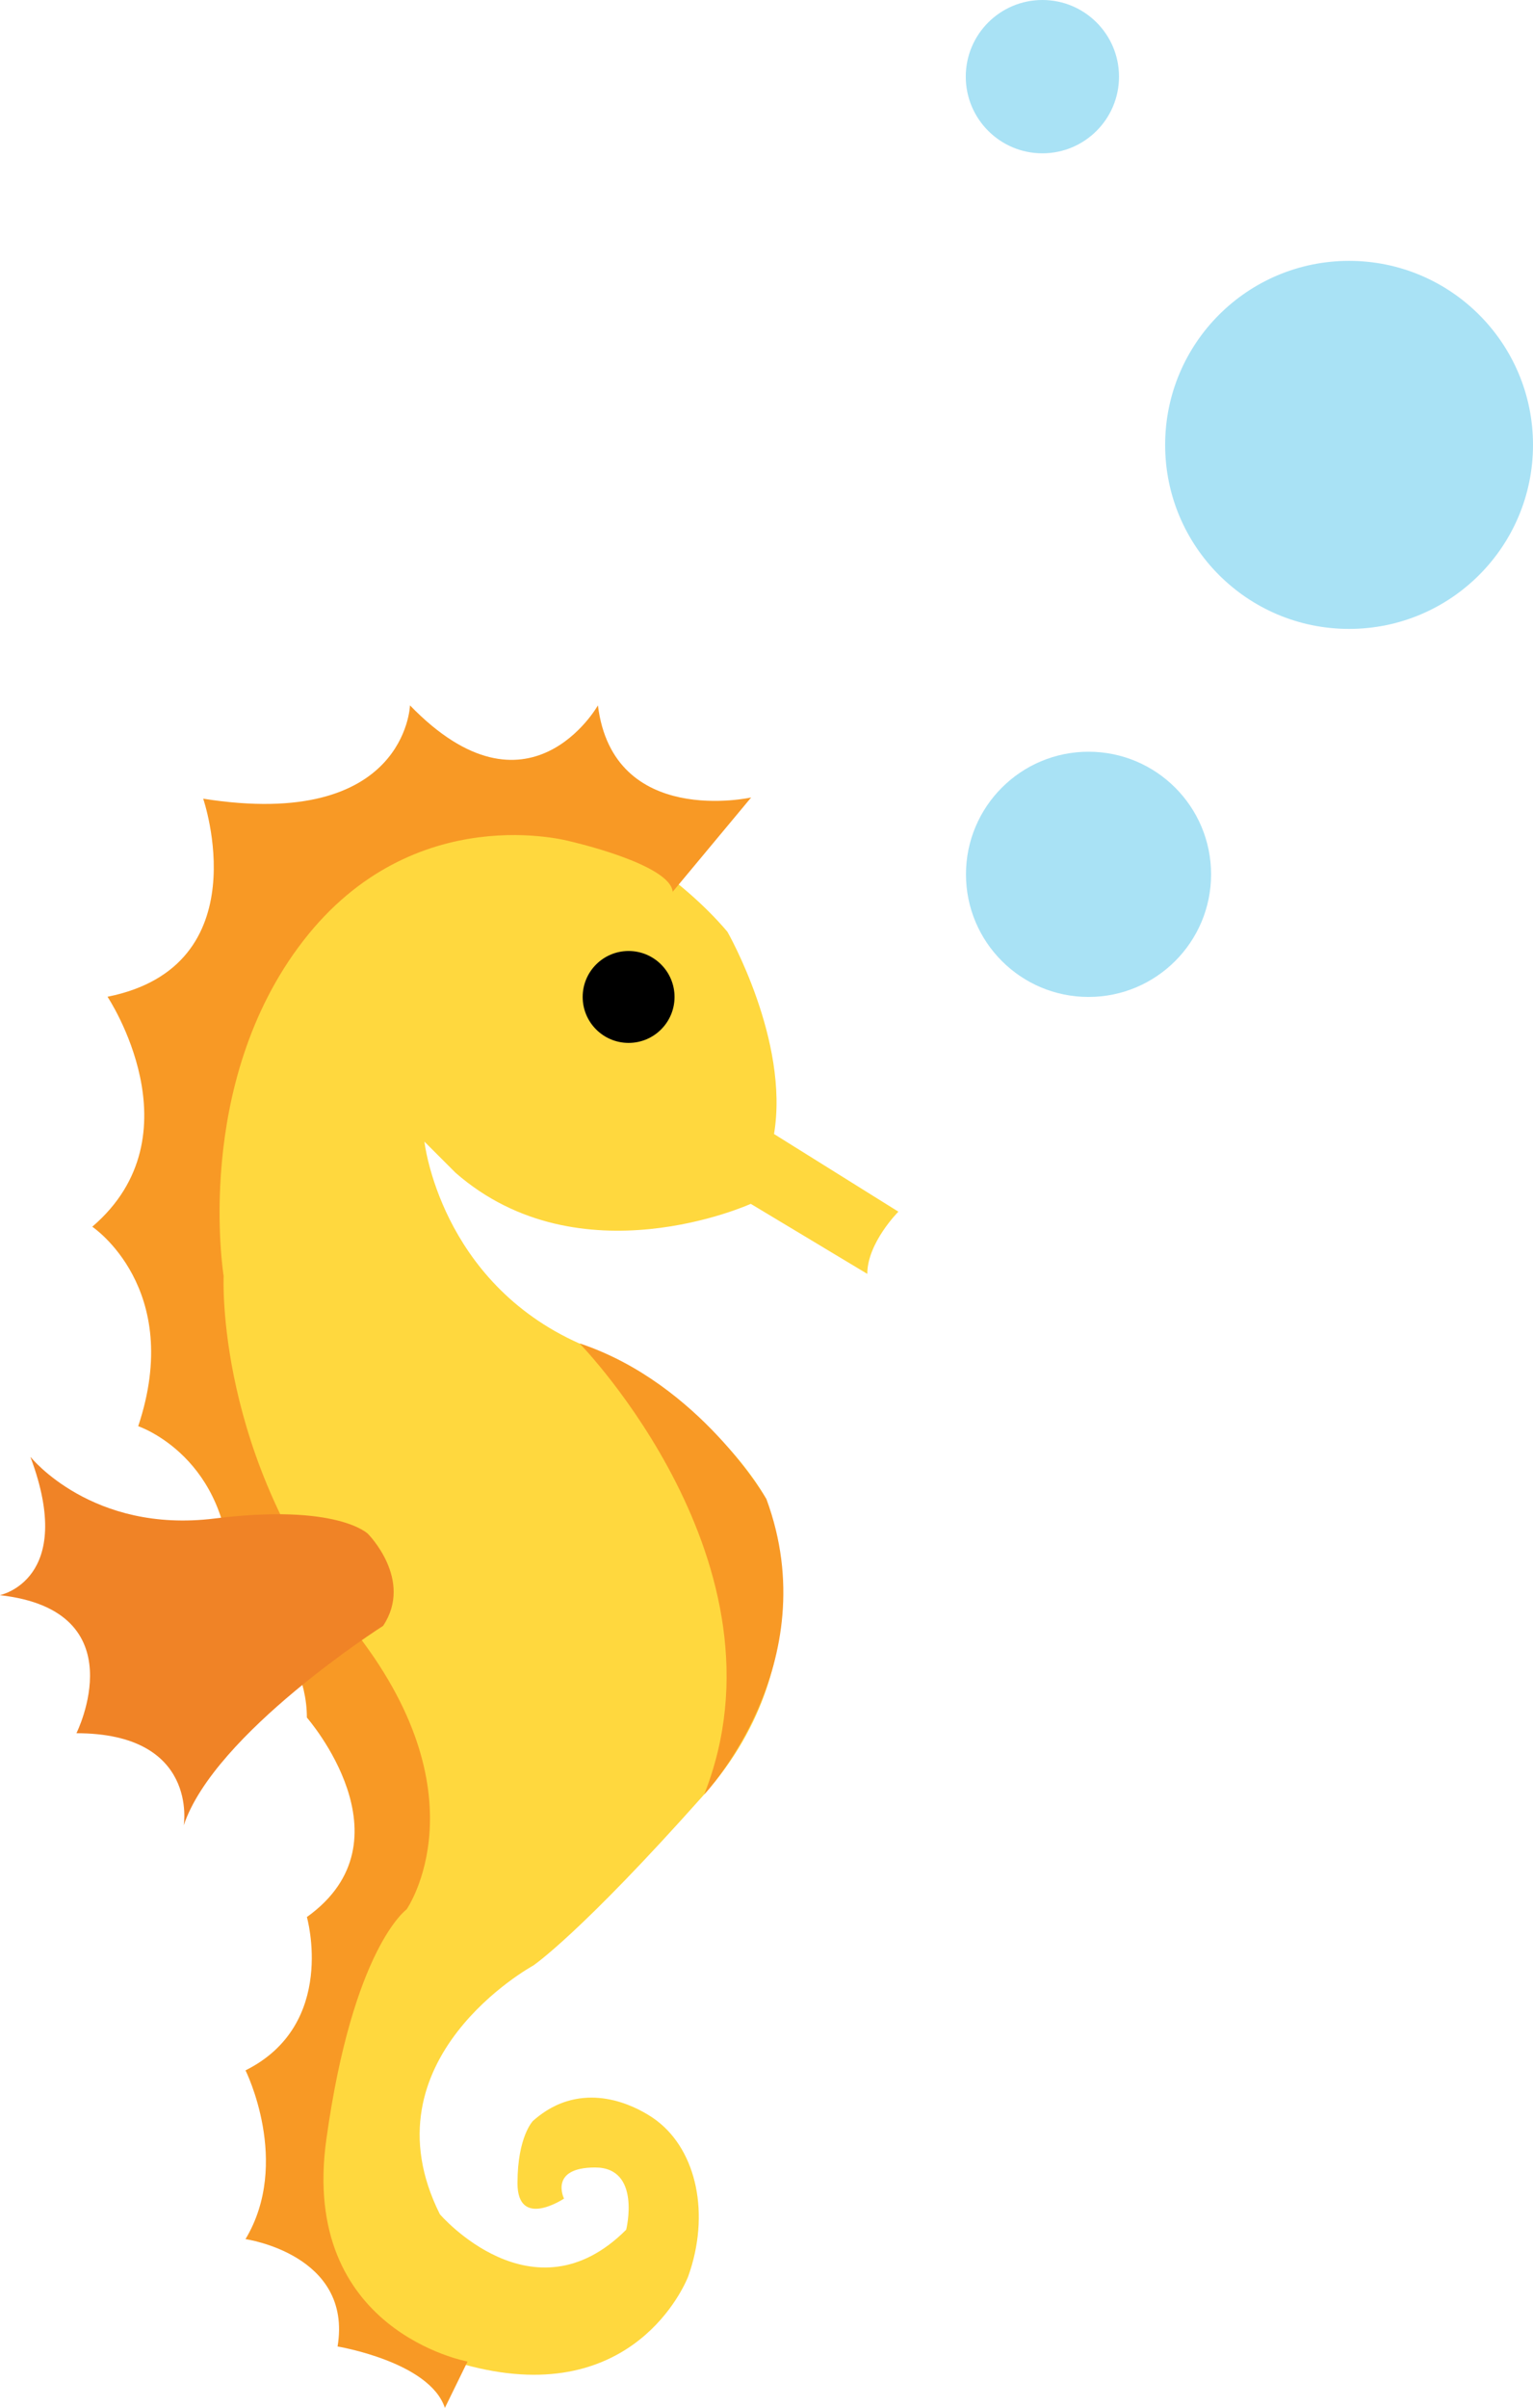 <?xml version="1.0" encoding="UTF-8"?>
<svg id="Calque_2" data-name="Calque 2" xmlns="http://www.w3.org/2000/svg" viewBox="0 0 76.43 120">
  <defs>
    <style>
      .cls-1 {
        fill: #ffd83e;
      }

      .cls-2 {
        fill: #a9e2f5;
      }

      .cls-3 {
        fill: #f08326;
      }

      .cls-4 {
        fill: #f89925;
      }
    </style>
  </defs>
  <g id="Calque_1-2" data-name="Calque 1">
    <g>
      <path class="cls-1" d="M11.87,70.84c-3.13-10.98-1.78-21.44,4.26-26.72.94-.82,3.8-3.33,8.08-3.59,7-.41,12.06,5.91,12.06,5.91,0,0,3.1,5.42,2.32,10.07l6.2,3.87s-1.55,1.55-1.55,3.1l-5.81-3.49s-8.52,3.87-14.72-1.55l-1.55-1.55s.77,6.97,7.75,10.07,9.29,7.75,9.29,7.75c0,0,3.1,7.75-3.1,14.72-6.2,6.97-8.52,8.52-8.52,8.52,0,0-8.52,4.65-4.65,12.39,0,0,4.65,5.42,9.29.77,0,0,.77-3.1-1.55-3.1s-1.55,1.55-1.55,1.55c0,0-2.32,1.55-2.32-.77s.77-3.1.77-3.1c.35-.31.91-.74,1.69-.98,2.26-.69,4.27.8,4.5.98,1.97,1.51,2.66,4.65,1.55,7.75,0,0-2.32,6.2-10.07,4.65-7.75-1.55-8.52-7.75-8.52-7.75,0,0-1.55-8.52,3.87-15.49,5.42-6.97-4.65-16.27-4.65-16.27-.52-1.29-1.03-2.58-1.55-3.87-.52-1.29-1.03-2.58-1.55-3.87Z"/>
      <path class="cls-4" d="M33.52,44.46l3.93-4.72s-6.88,1.53-7.64-4.59c0,0-3.45,6.11-9.37,0,0,0-.19,6.25-10.31,4.65,0,0,2.87,8.34-4.77,9.87,0,0,4.59,6.88-.76,11.46,0,0,4.59,3.06,2.29,9.94,0,0,4.59,1.53,4.59,7.64,0,0,3.82,3.06,3.82,6.88,0,0,5.35,6.11,0,9.94,0,0,1.53,5.35-3.06,7.64,0,0,2.29,4.59,0,8.41,0,0,5.35.76,4.59,5.35,0,0,4.59.76,5.35,3.06l1.13-2.31s-8.37-1.52-7.04-11.07,4-11.46,4-11.46c0,0,3.99-5.7-2.78-14.12-6.77-8.42-6.34-17.44-6.34-17.44,0,0-1.56-9.57,3.97-16.71s13.32-4.95,13.32-4.95c0,0,4.99,1.13,5.1,2.52Z"/>
      <path class="cls-3" d="M1.53,72.61s3.06,3.82,9.17,3.06,7.64.76,7.64.76c0,0,2.29,2.29.76,4.59,0,0-8.41,5.35-9.94,9.94,0,0,.76-4.59-5.35-4.59,0,0,3.06-6.11-3.82-6.88,0,0,3.82-.76,1.53-6.88Z"/>
      <path class="cls-4" d="M28.91,66.96s10.73,11,6.2,22.46c0,0,6.14-6.5,3.1-14.72,0,0-3.32-5.75-9.29-7.75Z"/>
      <circle cx="31.34" cy="49.68" r="2.29"/>
      <circle class="cls-2" cx="54.27" cy="43.57" r="6.11"/>
      <circle class="cls-2" cx="67.26" cy="22.17" r="9.17"/>
      <circle class="cls-2" cx="51.97" cy="3.82" r="3.82"/>
    </g>
  </g>
</svg>